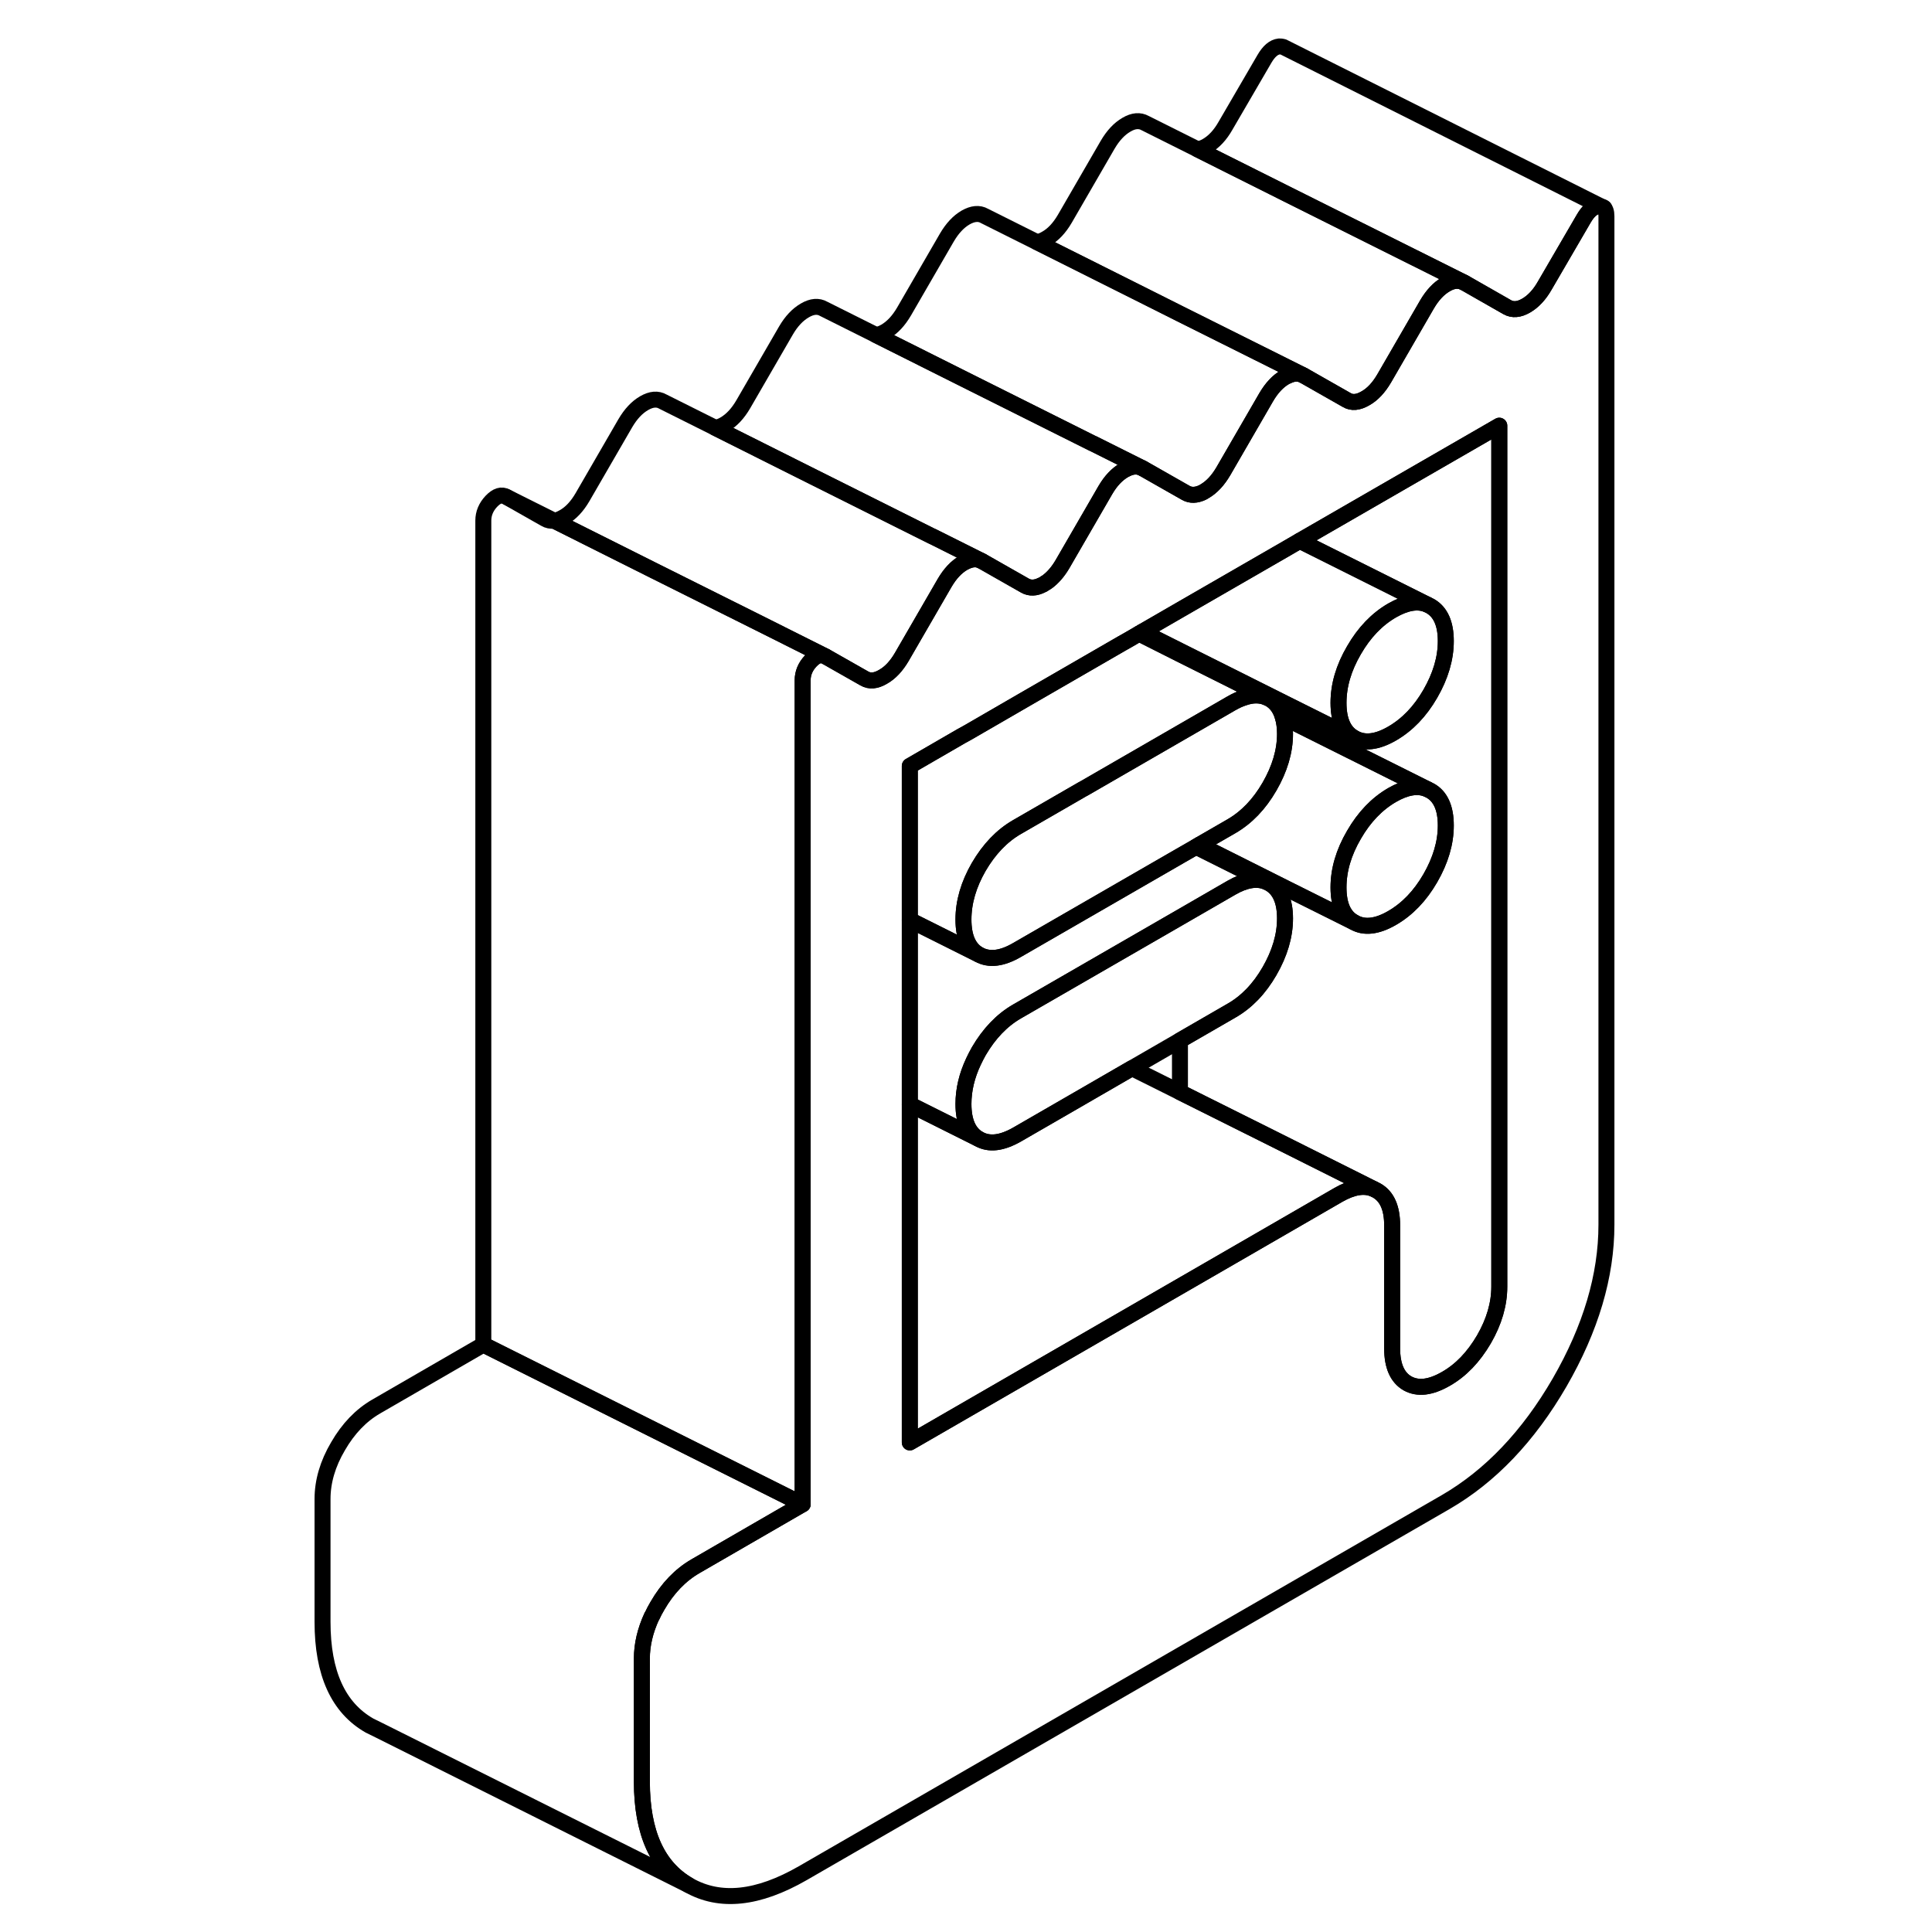 <svg width="24" height="24" viewBox="0 0 86 121" fill="none" xmlns="http://www.w3.org/2000/svg" stroke-width="1px" stroke-linecap="round" stroke-linejoin="round">
    <path d="M82.8 12.94C82.75 12.91 82.68 12.9 82.61 12.91C82.27 12.95 81.97 13.21 81.69 13.69L79.25 17.88C78.92 18.46 78.53 18.88 78.08 19.14C77.63 19.4 77.24 19.43 76.9 19.24L74.22 17.71L63.11 12.16L57.5 9.35C57.68 9.33 57.87 9.26 58.08 9.14C58.53 8.88 58.92 8.46 59.25 7.88L61.69 3.69C61.97 3.21 62.27 2.95 62.61 2.91C62.7 2.91 62.78 2.91 62.85 2.94H62.87L82.8 12.94Z" stroke="currentColor" stroke-linejoin="round"/>
    <path d="M82.97 13.02L82.92 12.99" stroke="currentColor" stroke-linejoin="round"/>
    <path d="M74.22 17.71C73.88 17.52 73.49 17.55 73.05 17.81C72.6 18.07 72.21 18.49 71.87 19.07L69.19 23.7C68.85 24.28 68.46 24.7 68.01 24.95C67.56 25.21 67.17 25.25 66.84 25.05L64.15 23.52L63.11 23L56.4 19.65L53.63 18.26L47.46 15.17C47.63 15.14 47.82 15.06 48.01 14.95C48.46 14.7 48.85 14.28 49.19 13.7L51.87 9.07C52.21 8.49 52.6 8.07 53.05 7.81C53.49 7.55 53.88 7.52 54.22 7.71L57.5 9.35L63.11 12.16L74.22 17.71Z" stroke="currentColor" stroke-linejoin="round"/>
    <path d="M72.08 49.52L71.88 49.42C71.28 49.17 70.54 49.3 69.69 49.79C68.74 50.34 67.94 51.17 67.3 52.28C66.65 53.39 66.33 54.49 66.33 55.58C66.33 56.67 66.65 57.4 67.3 57.76C67.94 58.13 68.74 58.04 69.69 57.49C70.64 56.94 71.44 56.11 72.08 55C72.72 53.89 73.05 52.79 73.05 51.7C73.05 50.61 72.72 49.88 72.08 49.52ZM72.08 37.96L71.88 37.86C71.28 37.61 70.55 37.74 69.69 38.23C68.74 38.78 67.94 39.61 67.3 40.72C66.65 41.83 66.33 42.93 66.33 44.02C66.33 45.11 66.65 45.84 67.3 46.21C67.94 46.58 68.74 46.49 69.69 45.94C70.64 45.39 71.44 44.56 72.08 43.45C72.72 42.34 73.05 41.24 73.05 40.15C73.05 39.06 72.72 38.33 72.08 37.96Z" stroke="currentColor" stroke-linejoin="round"/>
    <path d="M64.15 23.52C63.85 23.35 63.5 23.36 63.11 23.56C63.07 23.57 63.02 23.6 62.98 23.62C62.53 23.88 62.14 24.3 61.8 24.88L59.12 29.51C58.78 30.09 58.39 30.51 57.94 30.77C57.9 30.79 57.86 30.82 57.82 30.84C57.42 31.03 57.07 31.04 56.77 30.87L56.4 30.66L54.08 29.34L52.74 28.67L50.94 27.77H50.93L43.55 24.08L37.36 20.98C37.54 20.96 37.73 20.89 37.94 20.77C38.39 20.51 38.78 20.09 39.12 19.51L41.8 14.88C42.14 14.3 42.53 13.88 42.98 13.62C43.42 13.37 43.82 13.33 44.15 13.52L47.45 15.17H47.46L53.63 18.26L56.4 19.65L63.11 23L64.15 23.52Z" stroke="currentColor" stroke-linejoin="round"/>
    <path d="M82.92 12.99L82.8 12.94C82.75 12.91 82.68 12.9 82.61 12.91C82.27 12.95 81.97 13.21 81.69 13.69L79.25 17.88C78.92 18.46 78.53 18.88 78.08 19.14C77.63 19.4 77.24 19.43 76.9 19.24L74.22 17.71C73.88 17.52 73.49 17.55 73.05 17.81C72.6 18.07 72.21 18.49 71.87 19.07L69.19 23.7C68.85 24.28 68.46 24.7 68.01 24.95C67.56 25.21 67.17 25.25 66.84 25.05L64.15 23.52C63.85 23.35 63.5 23.36 63.11 23.56C63.07 23.57 63.02 23.6 62.98 23.62C62.53 23.88 62.14 24.3 61.8 24.88L59.12 29.51C58.78 30.09 58.39 30.51 57.94 30.77C57.9 30.79 57.86 30.82 57.82 30.84C57.42 31.03 57.07 31.04 56.77 30.87L56.4 30.66L54.08 29.34C53.77 29.16 53.4 29.18 52.99 29.4C52.96 29.4 52.94 29.42 52.91 29.44C52.46 29.7 52.07 30.11 51.73 30.69L49.05 35.32C48.77 35.8 48.45 36.17 48.1 36.43C48.05 36.47 47.99 36.5 47.94 36.53C47.92 36.55 47.89 36.57 47.87 36.58C47.83 36.6 47.79 36.63 47.75 36.64C47.36 36.84 47 36.85 46.7 36.68L44.01 35.15C43.7 34.97 43.34 34.99 42.92 35.21C42.89 35.21 42.87 35.23 42.84 35.25C42.39 35.51 42 35.93 41.66 36.51L38.98 41.14C38.64 41.72 38.25 42.14 37.8 42.39C37.36 42.65 36.97 42.69 36.63 42.49L34.2 41.11C33.92 40.95 33.61 41.04 33.27 41.4C32.94 41.75 32.77 42.16 32.77 42.6V94.21L26.06 98.09C25.11 98.64 24.31 99.47 23.67 100.58C23.54 100.8 23.43 101.01 23.33 101.23H23.32C22.91 102.12 22.7 103 22.7 103.88V111.58C22.7 114.79 23.68 116.95 25.64 118.07C27.6 119.18 29.97 118.93 32.77 117.32L73.05 94.07C75.84 92.45 78.22 89.96 80.18 86.58C82.13 83.2 83.11 79.91 83.11 76.7V13.54C83.11 13.27 83.05 13.08 82.92 12.99ZM76.4 80.58C76.4 81.67 76.08 82.77 75.44 83.88C74.79 84.99 74 85.82 73.05 86.36C72.09 86.91 71.3 87 70.65 86.64C70.01 86.27 69.69 85.54 69.69 84.45V76.75C69.69 75.66 69.37 74.93 68.72 74.56L68.52 74.46C67.92 74.21 67.19 74.34 66.33 74.83L58.18 79.54L39.48 90.34V47.97L42.71 46.1L43.11 45.88L46.6 43.86L52.78 40.29L53.17 40.07L53.84 39.68L54.03 39.57L56.4 38.2L63.11 34.33L63.9 33.87L76.4 26.66V80.58Z" stroke="currentColor" stroke-linejoin="round"/>
    <path d="M71.88 49.42C71.28 49.17 70.54 49.3 69.69 49.79C68.74 50.34 67.94 51.17 67.3 52.28C66.65 53.39 66.33 54.49 66.33 55.58C66.33 56.67 66.65 57.4 67.3 57.76L63.11 55.67L57.61 52.91L59.62 51.75C60.57 51.2 61.37 50.37 62.01 49.26C62.65 48.15 62.98 47.05 62.98 45.96C62.98 45.56 62.93 45.2 62.84 44.9L63.11 45.04L71.88 49.42Z" stroke="currentColor" stroke-linejoin="round"/>
    <path d="M71.88 37.86C71.28 37.61 70.55 37.74 69.69 38.23C68.74 38.78 67.94 39.61 67.3 40.72C66.65 41.83 66.33 42.93 66.33 44.02C66.33 45.11 66.65 45.84 67.3 46.21L63.11 44.12L56.4 40.76L54.03 39.57L56.4 38.2L63.11 34.33L63.9 33.87L71.88 37.86Z" stroke="currentColor" stroke-linejoin="round"/>
    <path d="M62.98 45.96C62.98 47.05 62.65 48.15 62.01 49.26C61.37 50.37 60.57 51.2 59.62 51.75L57.61 52.91L57.41 53.03L56.4 53.61L46.19 59.5C45.24 60.05 44.45 60.14 43.8 59.78C43.16 59.41 42.84 58.68 42.84 57.59C42.84 56.5 43.16 55.4 43.8 54.29C44.45 53.18 45.24 52.35 46.19 51.8L50.26 49.45L50.46 49.34L56.4 45.91L59.62 44.05C59.9 43.89 60.16 43.77 60.42 43.69C60.94 43.51 61.41 43.51 61.82 43.68L62.01 43.77C62.41 44 62.69 44.38 62.84 44.9C62.93 45.2 62.98 45.56 62.98 45.96Z" stroke="currentColor" stroke-linejoin="round"/>
    <path d="M61.81 55.23C61.211 54.98 60.471 55.11 59.621 55.6L56.401 57.46L46.191 63.35C45.241 63.9 44.45 64.73 43.8 65.84C43.681 66.05 43.571 66.27 43.471 66.48C43.05 67.37 42.841 68.26 42.841 69.14C42.841 70.23 43.16 70.96 43.8 71.33L39.48 69.17V57.62L43.8 59.78C44.45 60.14 45.241 60.05 46.191 59.5L56.401 53.61L57.411 53.03L61.81 55.23Z" stroke="currentColor" stroke-linejoin="round"/>
    <path d="M62.98 57.52C62.98 58.61 62.65 59.71 62.01 60.82C61.37 61.93 60.57 62.76 59.62 63.3L56.4 65.16L53.39 66.9L49.69 69.04L46.19 71.06C45.24 71.6 44.45 71.7 43.8 71.33C43.16 70.96 42.84 70.23 42.84 69.14C42.84 68.26 43.05 67.37 43.47 66.48C43.57 66.27 43.68 66.05 43.8 65.84C44.45 64.73 45.24 63.9 46.19 63.35L56.4 57.46L59.62 55.6C60.47 55.11 61.21 54.98 61.81 55.23L62.01 55.33C62.65 55.7 62.98 56.42 62.98 57.52Z" stroke="currentColor" stroke-linejoin="round"/>
    <path d="M68.52 74.46C67.921 74.21 67.191 74.34 66.331 74.83L58.181 79.54L39.48 90.34V69.17L43.8 71.33C44.45 71.7 45.241 71.6 46.191 71.06L49.691 69.04L53.391 66.9L56.401 68.4L62.431 71.41L68.52 74.46Z" stroke="currentColor" stroke-linejoin="round"/>
    <path d="M76.4 26.66V80.58C76.4 81.67 76.08 82.77 75.44 83.88C74.79 84.99 74 85.82 73.05 86.36C72.09 86.91 71.3 87 70.65 86.64C70.01 86.27 69.69 85.54 69.69 84.45V76.75C69.69 75.66 69.37 74.93 68.72 74.56L68.52 74.46L62.43 71.41L56.4 68.4V65.16L59.62 63.3C60.57 62.76 61.37 61.93 62.01 60.82C62.65 59.71 62.98 58.61 62.98 57.52C62.98 56.43 62.65 55.7 62.01 55.33L61.81 55.23L57.41 53.03L57.61 52.91L63.11 55.67L67.3 57.76C67.94 58.13 68.74 58.04 69.69 57.49C70.64 56.94 71.44 56.11 72.08 55C72.72 53.89 73.05 52.79 73.05 51.7C73.05 50.61 72.72 49.88 72.08 49.52L71.88 49.42L63.11 45.04L62.84 44.9C62.69 44.38 62.41 44 62.01 43.77L61.82 43.68L56.4 40.97L53.84 39.68L54.03 39.57L56.4 40.76L63.11 44.12L67.3 46.21C67.94 46.58 68.74 46.49 69.69 45.94C70.64 45.39 71.44 44.56 72.08 43.45C72.72 42.34 73.05 41.24 73.05 40.15C73.05 39.06 72.72 38.33 72.08 37.96L71.88 37.86L63.9 33.87L76.4 26.66Z" stroke="currentColor" stroke-linejoin="round"/>
    <path d="M22.7 103.88V111.58C22.7 114.79 23.68 116.95 25.64 118.07L6.25 108.37L5.64 108.07C3.68 106.95 2.7 104.79 2.7 101.58V93.88C2.7 92.79 3.02 91.68 3.67 90.58C4.31 89.47 5.11 88.64 6.06 88.09L12.77 84.21L32.77 94.21L26.06 98.09C25.11 98.64 24.31 99.47 23.67 100.58C23.54 100.8 23.43 101.01 23.33 101.23H23.32C22.91 102.12 22.7 103 22.7 103.88Z" stroke="currentColor" stroke-linejoin="round"/>
    <path d="M34.2 41.11C33.92 40.95 33.609 41.04 33.27 41.4C32.94 41.75 32.77 42.16 32.77 42.6V94.21L12.77 84.21V32.6C12.77 32.16 12.94 31.75 13.27 31.4C13.61 31.04 13.92 30.95 14.2 31.11L16.63 32.49C16.81 32.6 16.99 32.63 17.2 32.61H17.21L23.4 35.71L30.55 39.28L34.2 41.11Z" stroke="currentColor" stroke-linejoin="round"/>
    <path d="M54.08 29.34C53.77 29.16 53.4 29.18 52.99 29.4C52.96 29.4 52.94 29.42 52.91 29.44C52.46 29.7 52.07 30.11 51.73 30.69L49.05 35.32C48.77 35.8 48.45 36.17 48.1 36.43C48.05 36.47 47.99 36.5 47.94 36.53C47.92 36.55 47.89 36.57 47.87 36.58C47.83 36.6 47.79 36.63 47.75 36.64C47.36 36.84 47 36.85 46.7 36.68L44.01 35.15L42.68 34.49L40.87 33.58H40.86L33.48 29.89L27.29 26.79C27.47 26.77 27.67 26.7 27.87 26.58C28.32 26.32 28.71 25.9 29.05 25.32L31.73 20.69C32.07 20.11 32.46 19.7 32.91 19.44C33.35 19.18 33.75 19.15 34.08 19.34L37.36 20.98L43.55 24.08L50.93 27.77H50.94L52.74 28.67L54.08 29.34Z" stroke="currentColor" stroke-linejoin="round"/>
    <path d="M44.01 35.15C43.7 34.97 43.34 34.99 42.92 35.21C42.89 35.21 42.87 35.23 42.84 35.25C42.39 35.51 42 35.93 41.66 36.51L38.98 41.14C38.64 41.72 38.25 42.14 37.8 42.39C37.36 42.65 36.97 42.69 36.63 42.49L34.2 41.11L30.55 39.28L23.4 35.71L17.21 32.61C17.4 32.59 17.59 32.51 17.8 32.39C18.25 32.14 18.64 31.72 18.98 31.14L21.66 26.51C22 25.93 22.39 25.51 22.84 25.25C23.29 24.99 23.68 24.96 24.01 25.15L27.29 26.79L33.48 29.89L40.86 33.58H40.87L42.68 34.48L44.01 35.15Z" stroke="currentColor" stroke-linejoin="round"/>
    <path d="M17.2 32.61L14.2 31.11" stroke="currentColor" stroke-linejoin="round"/>
    <path d="M61.821 43.68C61.411 43.51 60.941 43.51 60.421 43.69C60.161 43.77 59.901 43.89 59.621 44.05L56.401 45.91L50.461 49.34L50.261 49.45L46.191 51.8C45.241 52.35 44.45 53.18 43.8 54.29C43.16 55.4 42.841 56.5 42.841 57.59C42.841 58.68 43.16 59.41 43.8 59.78L39.48 57.62V47.97L42.711 46.1L43.111 45.88L46.601 43.86L52.781 40.29L53.171 40.07L53.841 39.68L56.401 40.97L61.821 43.68Z" stroke="currentColor" stroke-linejoin="round"/>
</svg>